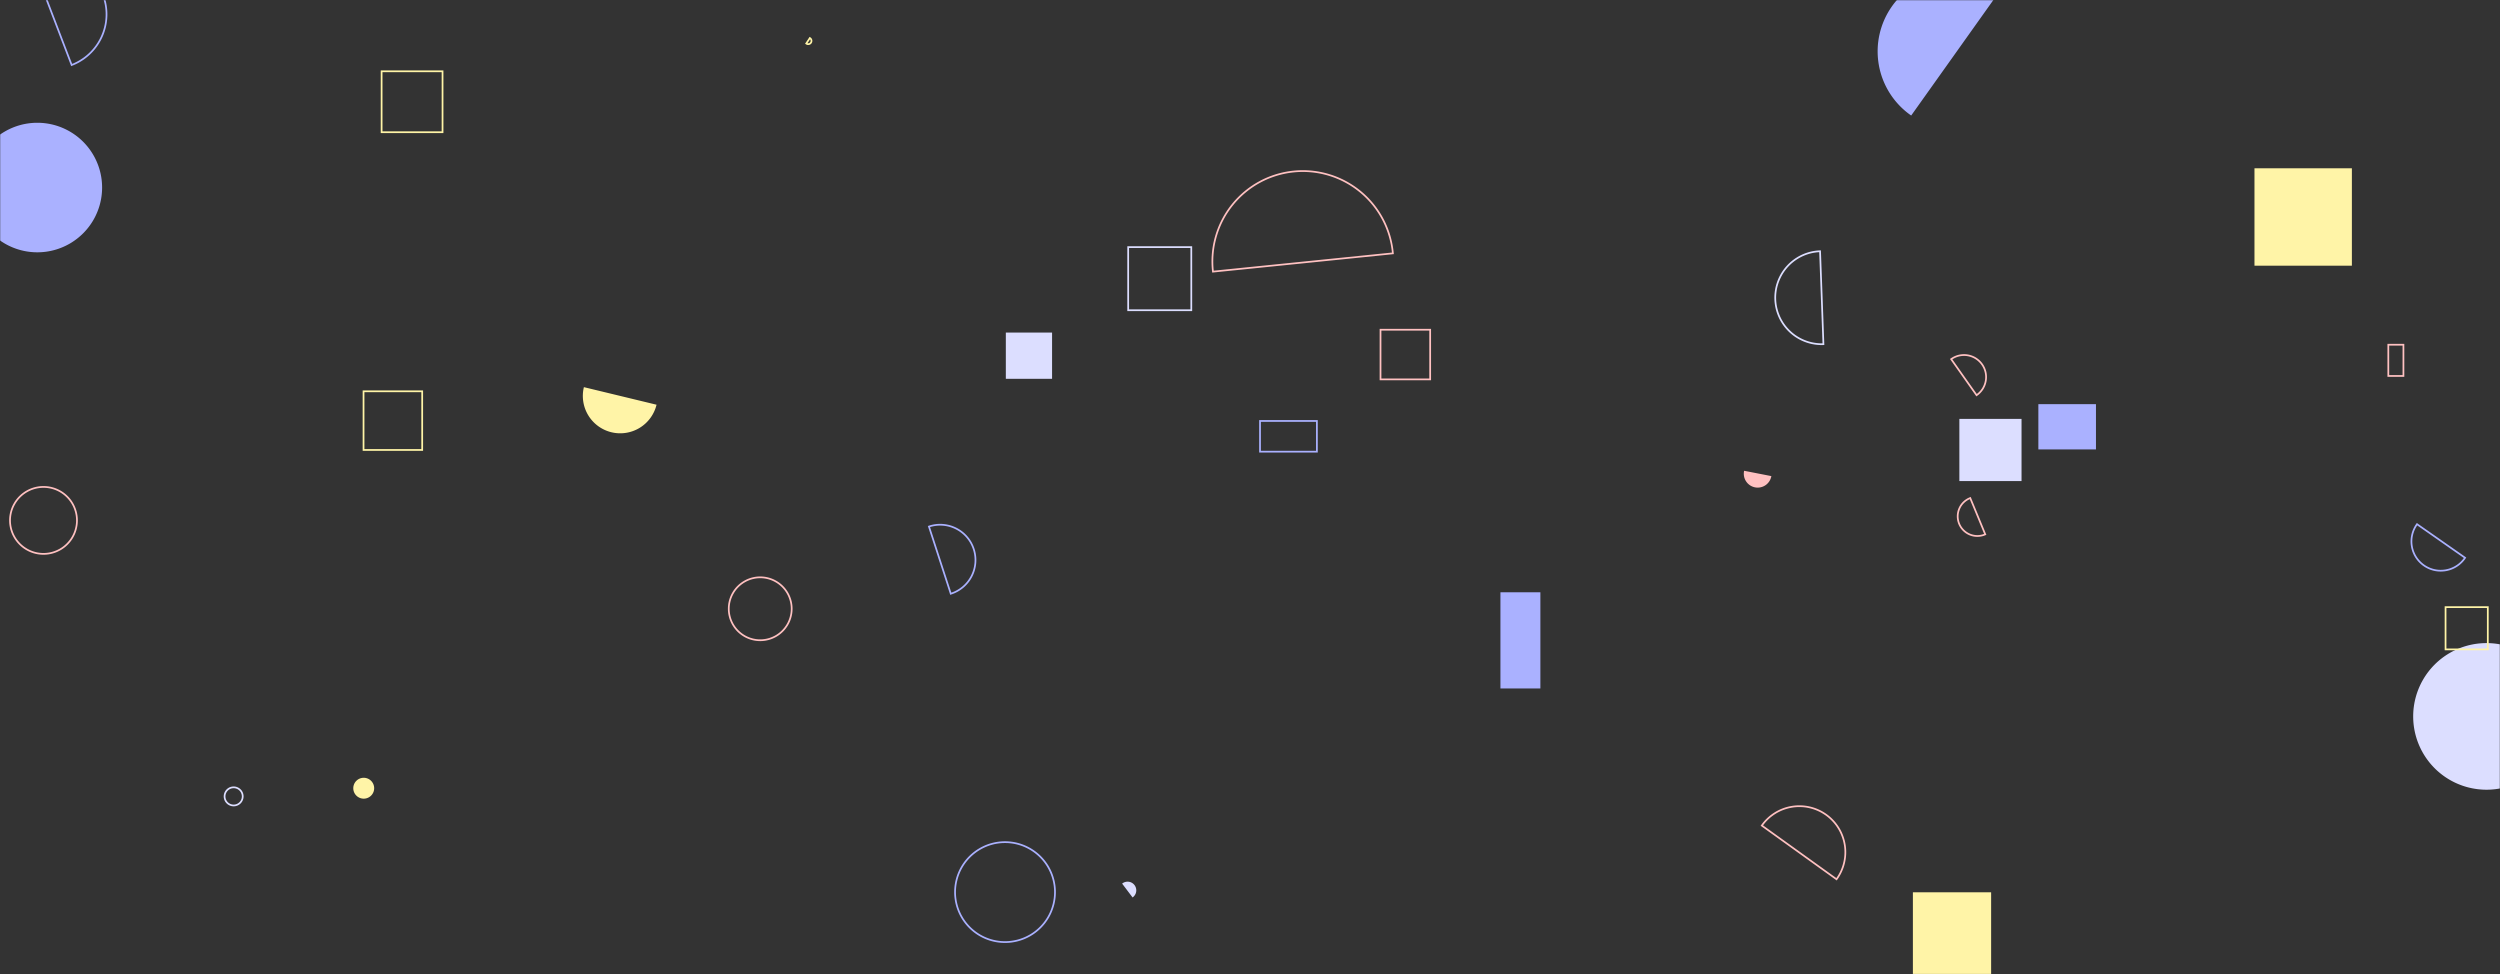 <svg xmlns="http://www.w3.org/2000/svg" version="1.1" xmlns:xlink="http://www.w3.org/1999/xlink" xmlns:svgjs="http://svgjs.dev/svgjs" width="1437" height="560" preserveAspectRatio="none" viewBox="0 0 1437 560">
    <rect x="0" y="0" width="1437" height="560" fill="#333333" stroke="none"/>
    <g mask="url(&quot;#SvgjsMask1009&quot;)" fill="none">
        <path d="M463.43 25.01a1.89 1.89 0 1 0 2.08-3.15z" stroke="rgba(255, 244, 167, 1)"></path>
        <path d="M1295.87 96.73L1351.86 96.73L1351.86 152.72L1295.87 152.72z" fill="rgba(255, 244, 167, 1)"></path>
        <path d="M1099.53 512.89L1144.5 512.89L1144.5 566.31L1099.53 566.31z" fill="rgba(255, 244, 167, 1)"></path>
        <path d="M1171.65 232.31L1204.76 232.31L1204.76 258.33L1171.65 258.33z" fill="rgba(170, 177, 255, 1)"></path>
        <path d="M1126.24 240.78L1161.98 240.78L1161.98 276.52L1126.24 276.52z" fill="rgba(220, 222, 255, 1)"></path>
        <path d="M129.09 457.77 a5.21 5.21 0 1 0 10.42 0 a5.21 5.21 0 1 0 -10.42 0z" stroke="rgba(220, 222, 255, 1)"></path>
        <path d="M203.07 453.07 a6 6 0 1 0 12 0 a6 6 0 1 0 -12 0z" fill="rgba(255, 244, 167, 1)"></path>
        <path d="M219.35 40.98L254.37 40.98L254.37 76L219.35 76z" stroke="rgba(255, 244, 167, 1)"></path>
        <path d="M1387.1 411.79 a42.14 42.14 0 1 0 84.28 0 a42.14 42.14 0 1 0 -84.28 0z" fill="rgba(220, 222, 255, 1)"></path>
        <path d="M-15.77 107.8 a37.23 37.23 0 1 0 74.46 0 a37.23 37.23 0 1 0 -74.46 0z" fill="rgba(170, 177, 255, 1)"></path>
        <path d="M418.9 349.93 a18.08 18.08 0 1 0 36.16 0 a18.08 18.08 0 1 0 -36.16 0z" stroke="rgba(255, 193, 193, 1)"></path>
        <path d="M1055.64 505.4a26.44 26.44 0 1 0-42.94-30.86z" stroke="rgba(255, 193, 193, 1)"></path>
        <path d="M1132.49 286.28a11.29 11.29 0 1 0 8.63 20.86z" stroke="rgba(255, 193, 193, 1)"></path>
        <path d="M1136.14 227.16a12.67 12.67 0 1 0-14.6-20.71z" stroke="rgba(255, 193, 193, 1)"></path>
        <path d="M5.76 299.13 a19.24 19.24 0 1 0 38.48 0 a19.24 19.24 0 1 0 -38.48 0z" stroke="rgba(255, 193, 193, 1)"></path>
        <path d="M41.19 37.37a31.19 31.19 0 1 0-22.3-58.26z" stroke="rgba(170, 177, 255, 1)"></path>
        <path d="M648.48 142.04L684.76 142.04L684.76 178.32L648.48 178.32z" stroke="rgba(220, 222, 255, 1)"></path>
        <path d="M1002.52 270.6a7.98 7.98 0 1 0 15.66 3.06z" fill="rgba(255, 193, 193, 1)"></path>
        <path d="M724.26 241.97L756.95 241.97L756.95 259.62L724.26 259.62z" stroke="rgba(170, 177, 255, 1)"></path>
        <path d="M1389.3 301.31a16.85 16.85 0 1 0 27.62 19.3z" stroke="rgba(170, 177, 255, 1)"></path>
        <path d="M793.52 189.53L822.06 189.53L822.06 218.07L793.52 218.07z" stroke="rgba(255, 193, 193, 1)"></path>
        <path d="M862.45 340.44L885.41 340.44L885.41 395.73L862.45 395.73z" fill="rgba(170, 177, 255, 1)"></path>
        <path d="M578.15 191.16L604.73 191.16L604.73 217.74L578.15 217.74z" fill="rgba(220, 222, 255, 1)"></path>
        <path d="M546.51 341.28a20.3 20.3 0 1 0-12.55-38.61z" stroke="rgba(170, 177, 255, 1)"></path>
        <path d="M335.62 222.53a21.48 21.48 0 1 0 41.76 10.1z" fill="rgba(255, 244, 167, 1)"></path>
        <path d="M800.63 145.62a51.98 51.98 0 1 0-103.42 10.52z" stroke="rgba(255, 193, 193, 1)"></path>
        <path d="M1150.6-6.76a44.9 44.9 0 1 0-52.05 73.17z" fill="rgba(170, 177, 255, 1)"></path>
        <path d="M1372.8 198.15L1381.49 198.15L1381.49 216.1L1372.8 216.1z" stroke="rgba(255, 193, 193, 1)"></path>
        <path d="M651.01 515.86a4.99 4.99 0 1 0-6.01-7.96z" fill="rgba(220, 222, 255, 1)"></path>
        <path d="M208.96 224.92L242.68 224.92L242.68 258.64L208.96 258.64z" stroke="rgba(255, 244, 167, 1)"></path>
        <path d="M1405.7 348.98L1429.99 348.98L1429.99 373.27L1405.7 373.27z" stroke="rgba(255, 244, 167, 1)"></path>
        <path d="M548.97 512.79 a28.72 28.72 0 1 0 57.44 0 a28.72 28.72 0 1 0 -57.44 0z" stroke="rgba(170, 177, 255, 1)"></path>
        <path d="M1046.17 144.42a26.72 26.72 0 1 0 1.93 53.41z" stroke="rgba(220, 222, 255, 1)"></path>
    </g>
    <defs>
        <mask id="SvgjsMask1009">
            <rect width="1437" height="560" fill="#ffffff"></rect>
        </mask>
    </defs>
</svg>